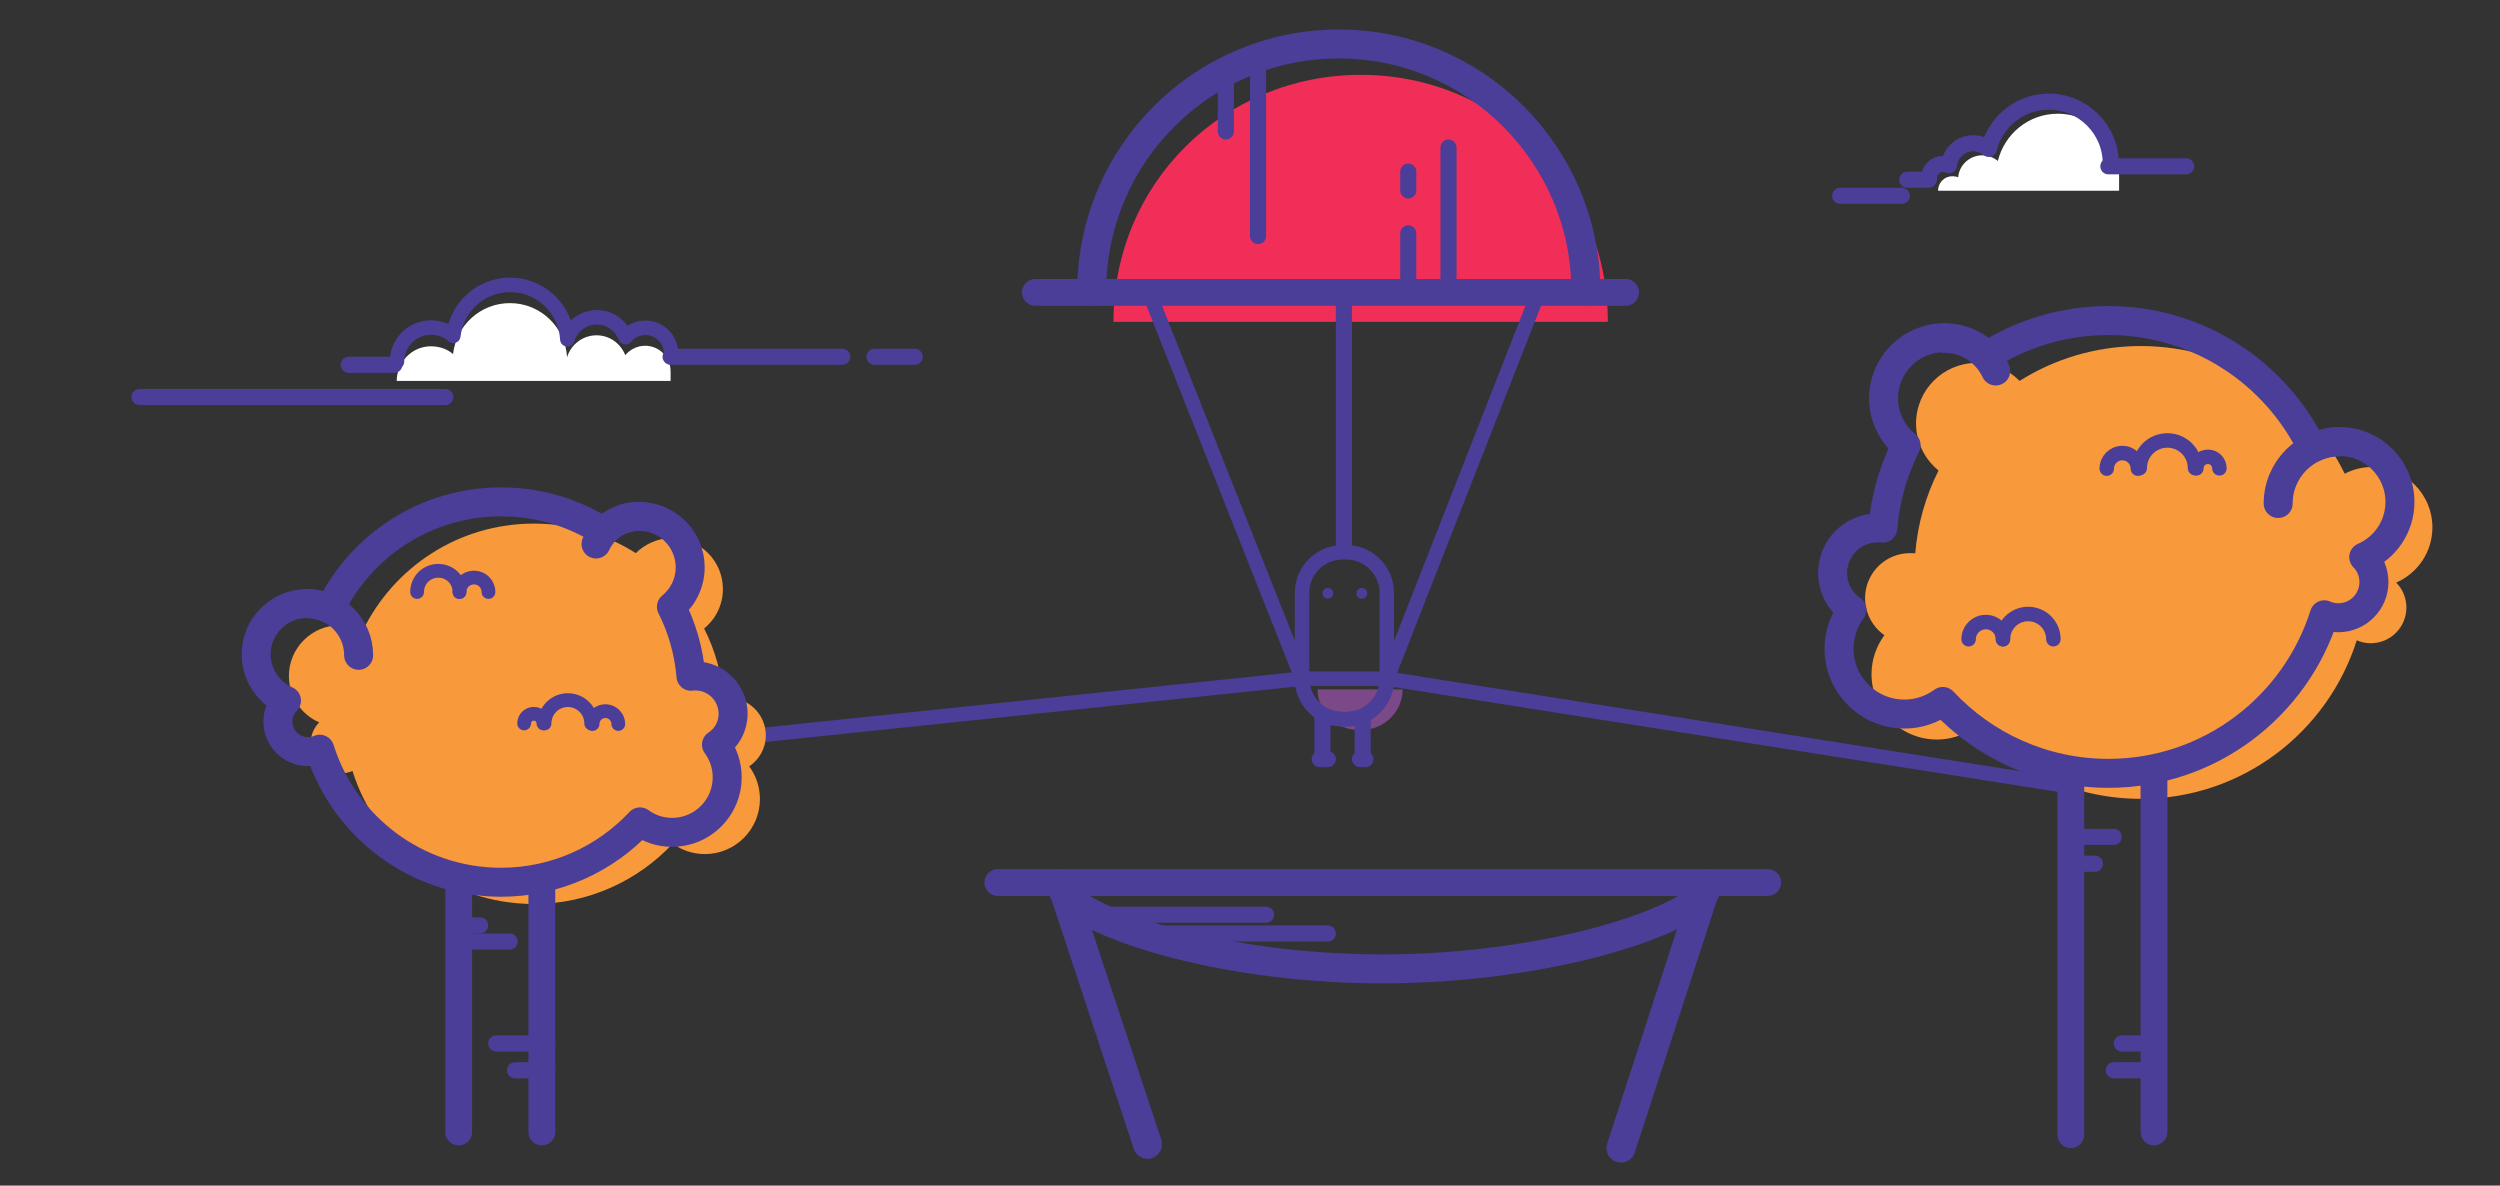 <?xml version="1.0" encoding="utf-8"?>
<!-- Generator: Adobe Illustrator 18.1.1, SVG Export Plug-In . SVG Version: 6.00 Build 0)  -->
<svg version="1.1" id="Layer_2" xmlns="http://www.w3.org/2000/svg" xmlns:xlink="http://www.w3.org/1999/xlink" x="0px" y="0px"
	 viewBox="-251 -136 932 442" enable-background="new -251 -136 932 442" xml:space="preserve">
<rect x="-251" y="-136" width="932" height="442" fill="#333333" stroke="none"/>
<line fill="none" stroke="#4A3E98" stroke-width="5.402" stroke-miterlimit="10" x1="-53" y1="147" x2="234.4" y2="117"/>
<path fill="#F8993C" d="M34.5,138.2c0-7.8-6.3-14.1-14.1-14.1c-0.5,0-1.1,0-1.6,0.1c-0.8-9.3-3.3-18-7.3-25.9c4.3-3.5,7-8.8,7-14.7
	c0-10.5-8.5-19-19-19c-5.3,0-10,2.2-13.5,5.6c-11-7-24-11-38-11c-28.1,0-52.3,16.3-63.8,40c-2.6-1.3-5.5-2.1-8.6-2.1
	c-10.4,0-18.9,8.5-18.9,18.9c0,7.7,4.6,14.4,11.3,17.3c-2,2-3.2,4.8-3.2,7.8c0,6.2,5,11.2,11.2,11.2c1.6,0,3.1-0.3,4.4-0.9
	c9,28.8,35.9,49.6,67.6,49.6c20.4,0,38.9-8.7,51.8-22.5c3.4,2.5,7.5,3.9,12,3.9c11.3,0,20.5-9.2,20.5-20.5c0-4.6-1.5-8.8-4-12.2
	C32,147.2,34.5,143,34.5,138.2z"/>
<path fill="#F8993C" d="M444.3,87c0-9.3,7.5-16.8,16.8-16.8c0.6,0,1.3,0,1.9,0.1c0.9-11,3.9-21.4,8.7-30.9
	c-5.1-4.1-8.4-10.5-8.4-17.5c0-12.5,10.1-22.6,22.6-22.6c6.3,0,12,2.6,16,6.7C514.9-2.2,530.4-7,547.1-7c33.4,0,62.3,19.4,76,47.6
	c3.1-1.6,6.5-2.5,10.2-2.5c12.4,0,22.5,10.1,22.5,22.5c0,9.2-5.5,17.1-13.5,20.6c2.4,2.4,3.8,5.7,3.8,9.3c0,7.3-5.9,13.3-13.3,13.3
	c-1.9,0-3.6-0.4-5.2-1.1c-10.8,34.2-42.7,59.1-80.5,59.1c-24.3,0-46.3-10.3-61.7-26.8c-4,2.9-8.9,4.7-14.3,4.7
	c-13.5,0-24.4-10.9-24.4-24.4c0-5.4,1.8-10.4,4.8-14.5C447.2,97.8,444.3,92.7,444.3,87z"/>
<path fill="#FFFFFF" d="M-1,2.5c0-5.3-4.2-9.6-9.5-9.6c-3,0-5.6,1.4-7.4,3.5c-1.7-4.3-5.8-7.4-10.7-7.4c-5.2,0-9.6,3.5-11,8.2
	C-40.2-14-49.5-23-60.9-23c-11,0-20,8.3-21.2,19c-2.2-1.9-5.1-2.9-8.3-2.9c-7,0-12.7,5.9-12.7,12.9H-1V2.5z"/>
<path fill="#FFFFFF" d="M539-70.5c0-12.8-10.2-23.1-22.9-23.1c-10.8,0-19.8,7.5-22.3,17.6c-1.6-1.3-3.6-2.1-5.8-2.1
	c-4.7,0-8.6,3.6-9,8.2c-0.7-0.3-1.4-0.4-2.2-0.4c-2.9,0-5.3,2.4-5.3,5.4H539V-70.5z"/>
<path fill="#F12E58" d="M348.4-16c0-52-41.3-92.1-92.1-92.1S164.1-68,164.1-16H348.4z"/>
<path fill="#7B4888" d="M256.7,136.1h-1.4c-8.3,0-15.1-6.8-15.1-15.1h31.7C271.9,129.3,265,136.1,256.7,136.1z"/>
<line fill="none" stroke="#4A3E98" stroke-width="5.402" stroke-miterlimit="10" x1="266.1" y1="117" x2="518.9" y2="156.9"/>
<path fill="none" stroke="#4A3E98" stroke-width="10" stroke-linecap="round" stroke-linejoin="round" stroke-miterlimit="10" d="
	M8,293"/>
<path fill="none" stroke="#4A3E98" stroke-width="10" stroke-linecap="round" stroke-linejoin="round" stroke-miterlimit="10" d="
	M-206,293"/>
<path fill="none" stroke="#4A3E98" stroke-width="10" stroke-linecap="round" stroke-linejoin="round" stroke-miterlimit="10" d="
	M82,293"/>
<path fill="none" stroke="#4A3E98" stroke-width="10" stroke-linecap="round" stroke-linejoin="round" stroke-miterlimit="10" d="
	M40,293"/>
<path fill="none" stroke="#4A3E98" stroke-width="10" stroke-linecap="round" stroke-linejoin="round" stroke-miterlimit="10" d="
	M587,293"/>
<path fill="none" stroke="#4A3E98" stroke-width="10" stroke-linecap="round" stroke-linejoin="round" stroke-miterlimit="10" d="
	M118,293"/>
<path fill="none" stroke="#4A3E98" stroke-width="10" stroke-linecap="round" stroke-linejoin="round" stroke-miterlimit="10" d="
	M647,293"/>
<path fill="none" stroke="#4A3E98" stroke-width="10" stroke-linecap="round" stroke-linejoin="round" stroke-miterlimit="10" d="
	M610,293"/>
<path fill="none" stroke="#4A3E98" stroke-width="10.804" stroke-linecap="round" stroke-linejoin="round" stroke-miterlimit="10" d="
	M22.3,130.1c0-7.8-6.3-14.1-14.1-14.1c-0.5,0-1.1,0-1.6,0.1c-0.8-9.3-3.3-18-7.3-25.9c4.3-3.5,7-8.8,7-14.7c0-10.5-8.5-19-19-19
	c-5.3,0-10,2.2-13.5,5.6c-11-7-24-11-38-11c-28.1,0-52.3,16.3-63.8,40c-2.6-1.3-5.5-2.1-8.6-2.1c-10.4,0-18.9,8.5-18.9,18.9
	c0,7.7,4.6,14.4,11.3,17.3c-2,2-3.2,4.8-3.2,7.8c0,6.2,5,11.2,11.2,11.2c1.6,0,3.1-0.3,4.4-0.9c9,28.8,35.9,49.6,67.6,49.6
	c20.4,0,38.9-8.7,51.8-22.5c3.4,2.5,7.5,3.9,12,3.9c11.3,0,20.5-9.2,20.5-20.5c0-4.6-1.5-8.8-4-12.2
	C19.9,139.1,22.3,134.9,22.3,130.1z"/>
<path fill="none" stroke="#4A3E98" stroke-width="10.804" stroke-linecap="round" stroke-linejoin="round" stroke-miterlimit="10" d="
	M-136.6,89c10.6,0,19.3,8.6,19.3,19.3"/>
<path fill="none" stroke="#4A3E98" stroke-width="10.804" stroke-linecap="round" stroke-linejoin="round" stroke-miterlimit="10" d="
	M-28.8,66.8c2.8-6.1,9-10.3,16.1-10.3"/>
<path fill="none" stroke="#4A3E98" stroke-width="5.133" stroke-linecap="round" stroke-linejoin="round" stroke-miterlimit="10" d="
	M-95.5,84.7c0-4.4,3.5-7.9,7.9-7.9s7.9,3.5,7.9,7.9"/>
<path fill="none" stroke="#4A3E98" stroke-width="5.133" stroke-linecap="round" stroke-linejoin="round" stroke-miterlimit="10" d="
	M-79.7,84.7c0-3,2.4-5.4,5.4-5.4c3,0,5.4,2.4,5.4,5.4"/>
<path fill="none" stroke="#4A3E98" stroke-width="5.133" stroke-linecap="round" stroke-linejoin="round" stroke-miterlimit="10" d="
	M-55.6,133.7c0-2,1.6-3.6,3.6-3.6c2,0,3.6,1.6,3.6,3.6"/>
<path fill="none" stroke="#4A3E98" stroke-width="5.133" stroke-linecap="round" stroke-linejoin="round" stroke-miterlimit="10" d="
	M-48,133.7c0-4.8,3.9-8.7,8.7-8.7s8.7,3.9,8.7,8.7"/>
<path fill="none" stroke="#4A3E98" stroke-width="5.133" stroke-linecap="round" stroke-linejoin="round" stroke-miterlimit="10" d="
	M-30.1,133.9c0-2.7,2.2-4.8,4.8-4.8s4.8,2.2,4.8,4.8"/>
<path fill="none" stroke="#4A3E98" stroke-width="10.804" stroke-linecap="round" stroke-linejoin="round" stroke-miterlimit="10" d="
	M432.2,77.6c0-9.3,7.5-16.8,16.8-16.8c0.6,0,1.3,0,1.9,0.1c0.9-11,3.9-21.4,8.7-30.9c-5.1-4.1-8.4-10.5-8.4-17.5
	c0-12.5,10.1-22.6,22.6-22.6c6.3,0,12,2.6,16,6.7c13.1-8.3,28.6-13.1,45.2-13.1c33.4,0,62.3,19.4,76,47.6c3.1-1.6,6.5-2.5,10.2-2.5
	c12.4,0,22.5,10.1,22.5,22.5c0,9.2-5.5,17.1-13.5,20.6c2.4,2.4,3.8,5.7,3.8,9.3c0,7.3-5.9,13.3-13.3,13.3c-1.9,0-3.6-0.4-5.2-1.1
	c-10.8,34.2-42.7,59.1-80.5,59.1c-24.3,0-46.3-10.3-61.7-26.8c-4,2.9-8.9,4.7-14.3,4.7c-13.5,0-24.4-10.9-24.4-24.4
	c0-5.4,1.8-10.4,4.8-14.5C435,88.3,432.2,83.3,432.2,77.6z"/>
<path fill="none" stroke="#4A3E98" stroke-width="10.804" stroke-linecap="round" stroke-linejoin="round" stroke-miterlimit="10" d="
	M621.3,28.7c-12.7,0-23,10.3-23,23"/>
<path fill="none" stroke="#4A3E98" stroke-width="10.804" stroke-linecap="round" stroke-linejoin="round" stroke-miterlimit="10" d="
	M493,2.3c-3.4-7.2-10.7-12.2-19.2-12.2"/>
<path fill="none" stroke="#4A3E98" stroke-width="5.402" stroke-linecap="round" stroke-linejoin="round" stroke-miterlimit="10" d="
	M514.5,102.3c0-5.2-4.2-9.4-9.4-9.4s-9.4,4.2-9.4,9.4"/>
<path fill="none" stroke="#4A3E98" stroke-width="5.402" stroke-linecap="round" stroke-linejoin="round" stroke-miterlimit="10" d="
	M495.7,102.3c0-3.6-2.9-6.4-6.4-6.4s-6.4,2.9-6.4,6.4"/>
<path fill="none" stroke="#4A3E98" stroke-width="5.402" stroke-linecap="round" stroke-linejoin="round" stroke-miterlimit="10" d="
	M576.4,38.6c0-2.4-1.9-4.3-4.3-4.3s-4.3,1.9-4.3,4.3"/>
<path fill="none" stroke="#4A3E98" stroke-width="5.402" stroke-linecap="round" stroke-linejoin="round" stroke-miterlimit="10" d="
	M567.3,38.5c0-5.7-4.6-10.3-10.3-10.3c-5.7,0-10.3,4.6-10.3,10.3"/>
<path fill="none" stroke="#4A3E98" stroke-width="5.402" stroke-linecap="round" stroke-linejoin="round" stroke-miterlimit="10" d="
	M546,38.7c0-3.2-2.6-5.8-5.8-5.8s-5.8,2.6-5.8,5.8"/>
<line fill="none" stroke="#4A3E98" stroke-width="10" stroke-linecap="round" stroke-linejoin="round" stroke-miterlimit="10" x1="-80" y1="192" x2="-80" y2="286"/>
<line fill="none" stroke="#4A3E98" stroke-width="10" stroke-linecap="round" stroke-linejoin="round" stroke-miterlimit="10" x1="-49" y1="192" x2="-49" y2="286"/>
<line fill="none" stroke="#4A3E98" stroke-width="10" stroke-linecap="round" stroke-linejoin="round" stroke-miterlimit="10" x1="521" y1="153" x2="521" y2="287"/>
<line fill="none" stroke="#4A3E98" stroke-width="10" stroke-linecap="round" stroke-linejoin="round" stroke-miterlimit="10" x1="552" y1="155" x2="552" y2="286"/>
<line fill="none" stroke="#4A3E98" stroke-width="6" stroke-linecap="round" stroke-linejoin="round" stroke-miterlimit="10" x1="-79" y1="209" x2="-72" y2="209"/>
<line fill="none" stroke="#4A3E98" stroke-width="6" stroke-linecap="round" stroke-linejoin="round" stroke-miterlimit="10" x1="-79" y1="215" x2="-61" y2="215"/>
<line fill="none" stroke="#4A3E98" stroke-width="6" stroke-linecap="round" stroke-linejoin="round" stroke-miterlimit="10" x1="-47" y1="253" x2="-66" y2="253"/>
<line fill="none" stroke="#4A3E98" stroke-width="6" stroke-linecap="round" stroke-linejoin="round" stroke-miterlimit="10" x1="-47" y1="263" x2="-59" y2="263"/>
<line fill="none" stroke="#4A3E98" stroke-width="6" stroke-linecap="round" stroke-linejoin="round" stroke-miterlimit="10" x1="521" y1="176" x2="537" y2="176"/>
<line fill="none" stroke="#4A3E98" stroke-width="6" stroke-linecap="round" stroke-linejoin="round" stroke-miterlimit="10" x1="521" y1="186" x2="530" y2="186"/>
<line fill="none" stroke="#4A3E98" stroke-width="6" stroke-linecap="round" stroke-linejoin="round" stroke-miterlimit="10" x1="551" y1="263" x2="537" y2="263"/>
<line fill="none" stroke="#4A3E98" stroke-width="6" stroke-linecap="round" stroke-linejoin="round" stroke-miterlimit="10" x1="551" y1="253" x2="540" y2="253"/>
<path fill="none" stroke="#4A3E98" stroke-width="5.402" stroke-linecap="round" stroke-linejoin="round" stroke-miterlimit="10" d="
	M-0.8-4.2c0-5.3-4.3-9.6-9.6-9.6c-3,0-5.7,1.4-7.4,3.5c-1.7-4.3-5.8-7.4-10.7-7.4c-5.2,0-9.6,3.5-11,8.2
	c-0.6-11.3-9.9-20.3-21.3-20.3c-11,0-20,8.3-21.2,19c-2.2-1.9-5.1-3.1-8.3-3.1c-7,0-12.7,5.7-12.7,12.7"/>
<line fill="none" stroke="#4A3E98" stroke-width="6" stroke-linecap="round" stroke-linejoin="round" stroke-miterlimit="10" x1="-104" y1="0" x2="-121" y2="0"/>
<line fill="none" stroke="#4A3E98" stroke-width="6" stroke-linecap="round" stroke-linejoin="round" stroke-miterlimit="10" x1="-85" y1="12" x2="-199" y2="12"/>
<line fill="none" stroke="#4A3E98" stroke-width="6" stroke-linecap="round" stroke-linejoin="round" stroke-miterlimit="10" x1="75" y1="-3" x2="90" y2="-3"/>
<line fill="none" stroke="#4A3E98" stroke-width="6" stroke-linecap="round" stroke-linejoin="round" stroke-miterlimit="10" x1="-1" y1="-3" x2="63" y2="-3"/>
<path fill="none" stroke="#4A3E98" stroke-width="6" stroke-linecap="round" stroke-linejoin="round" stroke-miterlimit="10" d="
	M535.9-75c0-12.8-10.4-23.1-23.1-23.1c-10.8,0-19.9,7.5-22.4,17.6c-1.6-1.3-3.6-2.1-5.8-2.1c-4.7,0-8.6,3.6-9,8.2
	c-0.7-0.3-1.4-0.5-2.2-0.5c-2.9,0-5.3,2.4-5.3,5.3"/>
<line fill="none" stroke="#4A3E98" stroke-width="6" stroke-linecap="round" stroke-linejoin="round" stroke-miterlimit="10" x1="535" y1="-74" x2="564" y2="-74"/>
<line fill="none" stroke="#4A3E98" stroke-width="6" stroke-linecap="round" stroke-linejoin="round" stroke-miterlimit="10" x1="468" y1="-69" x2="460" y2="-69"/>
<line fill="none" stroke="#4A3E98" stroke-width="6" stroke-linecap="round" stroke-linejoin="round" stroke-miterlimit="10" x1="458" y1="-63" x2="435" y2="-63"/>
<line fill="none" stroke="#4A3E98" stroke-width="10" stroke-linecap="round" stroke-linejoin="round" stroke-miterlimit="10" x1="121" y1="193" x2="408" y2="193"/>
<path fill="none" stroke="#4A3E98" stroke-width="10.804" stroke-linecap="round" stroke-linejoin="round" stroke-miterlimit="10" d="
	M385.4,194.1c0,10.8-54.7,31.1-121.1,31.1s-119.5-20.2-119.5-31.1"/>
<line fill="none" stroke="#4A3E98" stroke-width="10.804" stroke-linecap="round" stroke-linejoin="round" stroke-miterlimit="10" x1="144.7" y1="193.4" x2="176.8" y2="290.6"/>
<line fill="none" stroke="#4A3E98" stroke-width="10.804" stroke-linecap="round" stroke-linejoin="round" stroke-miterlimit="10" x1="385.4" y1="193.4" x2="353.3" y2="292"/>
<line fill="none" stroke="#4A3E98" stroke-width="6" stroke-linecap="round" stroke-linejoin="round" stroke-miterlimit="10" x1="162" y1="205" x2="221" y2="205"/>
<line fill="none" stroke="#4A3E98" stroke-width="6" stroke-linecap="round" stroke-linejoin="round" stroke-miterlimit="10" x1="180" y1="212" x2="244" y2="212"/>
<path fill="none" stroke="#4A3E98" stroke-width="10.804" stroke-linecap="round" stroke-linejoin="round" stroke-miterlimit="10" d="
	M156-27.5c0-50.9,41.3-92.1,92.1-92.1s92.1,41.3,92.1,92.1"/>
<line fill="none" stroke="#4A3E98" stroke-width="10" stroke-linecap="round" stroke-linejoin="round" stroke-miterlimit="10" x1="135" y1="-27" x2="355" y2="-27"/>
<line fill="none" stroke="#4A3E98" stroke-width="6" stroke-linecap="round" stroke-linejoin="round" stroke-miterlimit="10" x1="206" y1="-110" x2="206" y2="-87"/>
<line fill="none" stroke="#4A3E98" stroke-width="6" stroke-linecap="round" stroke-linejoin="round" stroke-miterlimit="10" x1="218" y1="-114" x2="218" y2="-48"/>
<line fill="none" stroke="#4A3E98" stroke-width="6" stroke-linecap="round" stroke-linejoin="round" stroke-miterlimit="10" x1="274" y1="-27" x2="274" y2="-49"/>
<line fill="none" stroke="#4A3E98" stroke-width="6" stroke-linecap="round" stroke-linejoin="round" stroke-miterlimit="10" x1="289" y1="-27" x2="289" y2="-81"/>
<line fill="none" stroke="#4A3E98" stroke-width="6" stroke-linecap="round" stroke-linejoin="round" stroke-miterlimit="10" x1="274" y1="-65" x2="274" y2="-72"/>
<line fill="none" stroke="#4A3E98" stroke-width="5.402" stroke-linecap="round" stroke-linejoin="round" stroke-miterlimit="10" x1="177.7" y1="-26.1" x2="234.4" y2="117"/>
<line fill="none" stroke="#4A3E98" stroke-width="5.402" stroke-linecap="round" stroke-linejoin="round" stroke-miterlimit="10" x1="322.2" y1="-26.1" x2="266.1" y2="117"/>
<line fill="none" stroke="#4A3E98" stroke-width="6" stroke-linecap="round" stroke-linejoin="round" stroke-miterlimit="10" x1="250" y1="-27" x2="250" y2="69"/>
<path fill="none" stroke="#4A3E98" stroke-width="5.402" stroke-linecap="round" stroke-linejoin="round" stroke-miterlimit="10" d="
	M250.9,132.1h-1.4c-8.3,0-15.1-6.8-15.1-15.1v-32c0-8.3,6.8-15.1,15.1-15.1h1.4c8.3,0,15.1,6.8,15.1,15.1v32
	C266.1,125.3,259.3,132.1,250.9,132.1z"/>
<path fill="none" stroke="#4A3E98" stroke-width="5.402" stroke-linecap="round" stroke-linejoin="round" stroke-miterlimit="10" d="
	M250.9,132.1h-1.4c-8.3,0-15.1-6.8-15.1-15.1h31.7C266.1,125.3,259.3,132.1,250.9,132.1z"/>
<circle fill="#4A3E98" cx="244" cy="85.2" r="2"/>
<circle fill="#4A3E98" cx="256.7" cy="85.2" r="2"/>
<line fill="none" stroke="#4A3E98" stroke-width="6" stroke-linecap="round" stroke-linejoin="round" stroke-miterlimit="10" x1="242" y1="131" x2="242" y2="146"/>
<line fill="none" stroke="#4A3E98" stroke-width="6" stroke-linecap="round" stroke-linejoin="round" stroke-miterlimit="10" x1="257" y1="132" x2="257" y2="146"/>
<line fill="none" stroke="#4A3E98" stroke-width="6" stroke-linecap="round" stroke-linejoin="round" stroke-miterlimit="10" x1="241" y1="147" x2="244" y2="147"/>
<line fill="none" stroke="#4A3E98" stroke-width="6" stroke-linecap="round" stroke-linejoin="round" stroke-miterlimit="10" x1="256" y1="147" x2="258" y2="147"/>
</svg>
